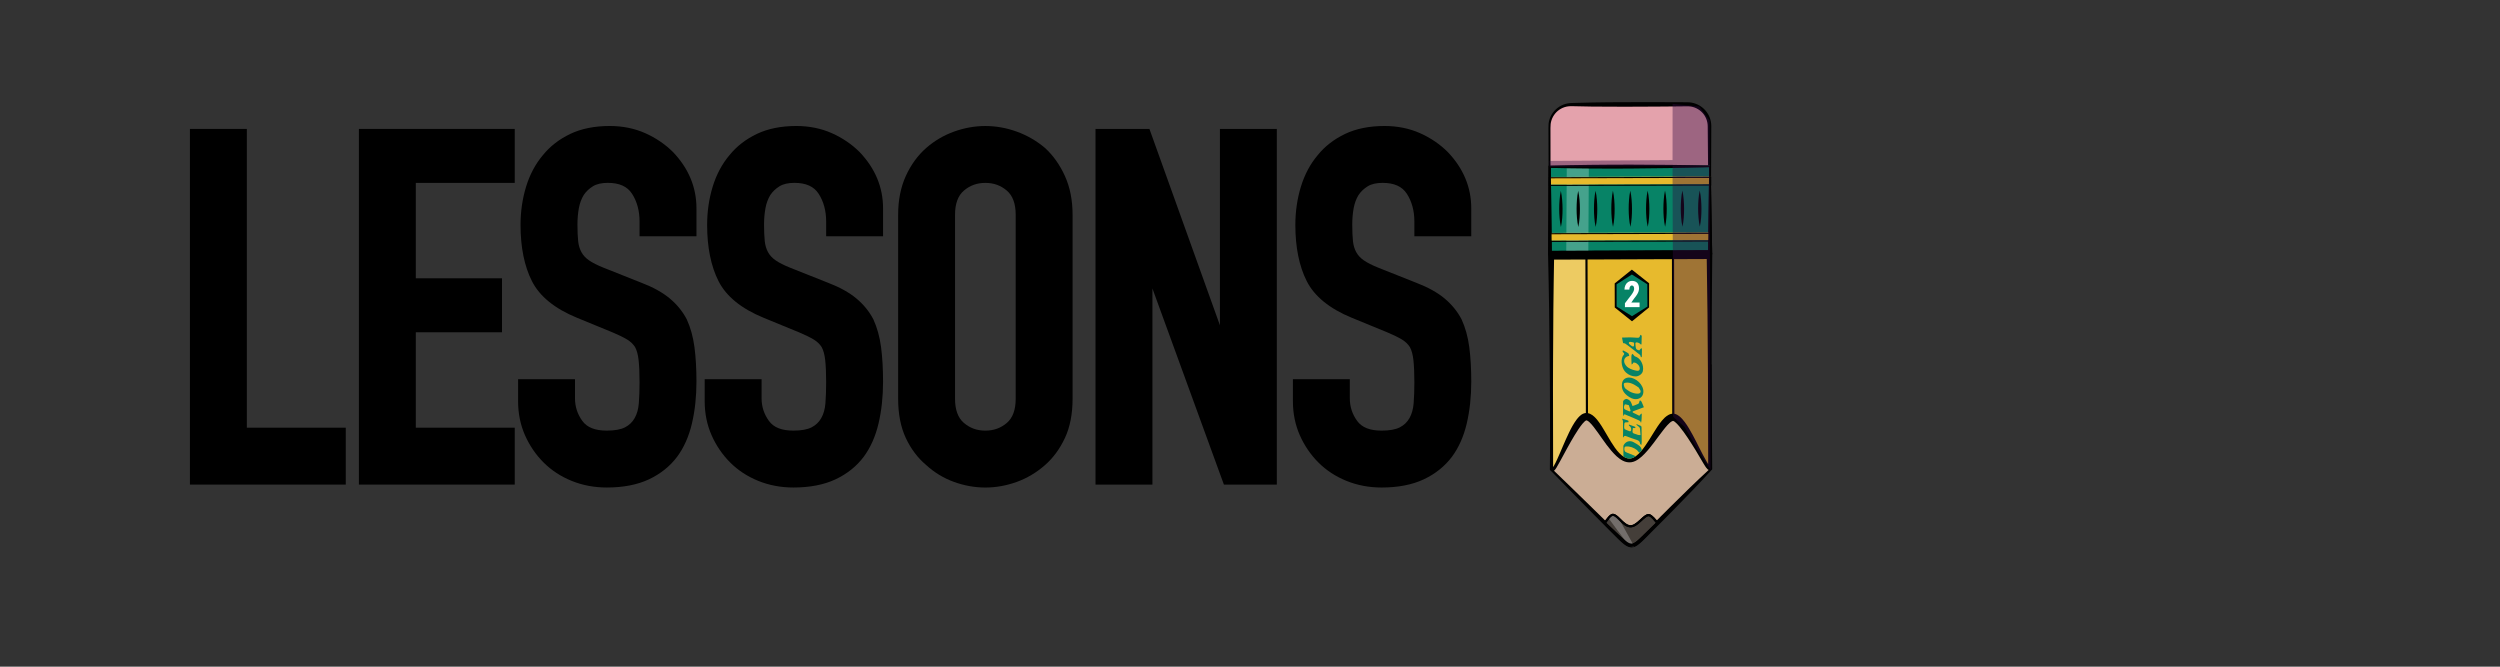 <?xml version="1.0" encoding="utf-8"?>
<!-- Generator: Adobe Illustrator 23.0.4, SVG Export Plug-In . SVG Version: 6.00 Build 0)  -->
<svg version="1.1" id="Layer_1" xmlns="http://www.w3.org/2000/svg" xmlns:xlink="http://www.w3.org/1999/xlink" x="0px" y="0px"
	 viewBox="0 0 360 96" style="enable-background:new 0 0 360 96;" xml:space="preserve">
<rect x="0" y="0" width="360" height="96" fill="#333333" stroke="none"/>
<style type="text/css">
	.st0{fill:#CBAD95;}
	.st1{fill:#443E39;}
	.st2{fill:#E4A2AC;}
	.st3{fill:#E7BA2D;}
	.st4{opacity:0.25;}
	.st5{fill:#FFFFFF;}
	.st6{fill:#078366;}
	.st7{opacity:0.4;}
	.st8{fill:#310940;}
</style>
<g>
	<g>
		<g>
			<path class="st0" d="M246.413,67.521c0,0-6.191,6.169-9.12,9.166c-2.394,2.448-2.306,2.449-4.793,0.013
				c-2.487-2.436-9.166-9.12-9.166-9.12l0.134-14.799l22.824-0.139L246.413,67.521z"/>
		</g>
		<g>
			<path d="M246.558,67.58c-1.775,1.948-3.645,3.882-5.53,5.8c-0.937,0.964-1.899,1.91-2.847,2.864l-1.419,1.428
				c-0.241,0.237-0.484,0.474-0.765,0.696c-0.073,0.054-0.142,0.111-0.219,0.163l-0.249,0.147c-0.093,0.042-0.194,0.077-0.293,0.112
				c-0.109,0.017-0.223,0.038-0.332,0.037c-0.228-0.011-0.434-0.081-0.608-0.171c-0.083-0.049-0.168-0.094-0.246-0.145l-0.218-0.161
				c-0.279-0.22-0.526-0.452-0.77-0.686c-0.486-0.466-0.953-0.937-1.421-1.414l-2.814-2.845c-1.882-1.891-3.734-3.811-5.602-5.716
				l0,0l-0.046-0.046l0.001-0.066l0.135-14.798l0.002-0.154l0.153-0.001l22.824-0.139l0.156,0l0.001,0.155L246.558,67.58z
				 M246.269,67.463l-0.132-14.82l0.157,0.154l-22.825,0.14l0.155-0.154l-0.134,14.799l-0.045-0.112l0,0
				c1.914,1.858,3.843,3.7,5.743,5.571l2.858,2.798l1.431,1.391c0.239,0.225,0.48,0.447,0.727,0.639
				c0.245,0.196,0.502,0.339,0.714,0.346c0.206,0.014,0.458-0.136,0.697-0.332c0.24-0.192,0.476-0.421,0.709-0.652l1.394-1.417
				c0.933-0.937,1.852-1.882,2.797-2.807C242.39,71.143,244.282,69.294,246.269,67.463z"/>
		</g>
	</g>
	<g>
		<g>
			<g>
				<path class="st1" d="M237.401,74.171c-0.699,0.001-1.603,1.609-2.589,1.619c-1.058,0.011-1.866-1.658-2.57-1.656
					c-0.315,0-0.758,0.601-1.153,1.176c0.543,0.536,1.025,1.014,1.409,1.389c2.487,2.436,2.4,2.436,4.793-0.013
					c0.403-0.413,0.871-0.888,1.374-1.396C238.227,74.746,237.728,74.169,237.401,74.171z"/>
			</g>
			<g>
				<path d="M237.402,74.327c-0.232,0.013-0.503,0.241-0.738,0.449c-0.241,0.216-0.479,0.452-0.745,0.667
					c-0.267,0.207-0.561,0.425-0.942,0.487c-0.385,0.059-0.76-0.091-1.041-0.293c-0.288-0.2-0.53-0.439-0.764-0.672
					c-0.234-0.23-0.465-0.471-0.716-0.611c-0.061-0.027-0.124-0.056-0.178-0.058c-0.033-0.007-0.048-0.005-0.069-0.001
					c-0.022,0.005-0.049,0.018-0.076,0.033c-0.113,0.067-0.226,0.177-0.33,0.294c-0.21,0.237-0.397,0.506-0.584,0.776l-0.001,0.001
					l-0.018-0.199c0.616,0.571,1.225,1.148,1.833,1.729c0.306,0.285,0.604,0.581,0.916,0.842c0.307,0.26,0.645,0.508,0.957,0.524
					c0.307,0.014,0.641-0.236,0.945-0.495c0.309-0.264,0.599-0.568,0.9-0.858c0.593-0.594,1.198-1.179,1.804-1.761l-0.011,0.207l0,0
					c-0.18-0.222-0.361-0.441-0.553-0.642c-0.096-0.1-0.196-0.195-0.299-0.276C237.591,74.39,237.472,74.326,237.402,74.327z
					 M237.401,74.015c0.223,0.013,0.355,0.119,0.48,0.21c0.123,0.096,0.231,0.2,0.335,0.306c0.206,0.213,0.39,0.438,0.572,0.662l0,0
					l0.088,0.102l-0.097,0.106c-0.57,0.618-1.147,1.227-1.727,1.835c-0.292,0.306-0.585,0.606-0.91,0.895
					c-0.077,0.073-0.164,0.143-0.253,0.211c-0.085,0.07-0.178,0.135-0.281,0.193c-0.191,0.127-0.45,0.213-0.714,0.211
					c-0.132-0.013-0.264-0.03-0.375-0.081c-0.122-0.038-0.22-0.099-0.32-0.159c-0.196-0.121-0.369-0.259-0.531-0.4
					c-0.329-0.283-0.627-0.578-0.925-0.877c-0.595-0.594-1.178-1.199-1.76-1.807l-0.092-0.096l0.073-0.102l0.001-0.001
					c0.188-0.274,0.38-0.549,0.608-0.807c0.116-0.128,0.238-0.255,0.411-0.358c0.046-0.024,0.094-0.048,0.153-0.063
					c0.059-0.015,0.128-0.017,0.176-0.007c0.112,0.008,0.202,0.05,0.291,0.09c0.33,0.186,0.554,0.436,0.793,0.666
					c0.234,0.232,0.466,0.459,0.721,0.637c0.252,0.182,0.541,0.283,0.816,0.242c0.279-0.041,0.547-0.226,0.794-0.422
					c0.249-0.2,0.481-0.432,0.733-0.656c0.128-0.111,0.253-0.224,0.404-0.324C237.01,74.124,237.176,74.021,237.401,74.015z"/>
			</g>
		</g>
	</g>
	<g>
		<g>
			<path class="st2" d="M246.168,18.15l0.027,10.704c0.004,1.728-1.406,3.145-3.134,3.151l-16.761,0.043
				c-1.728,0.004-3.145-1.406-3.151-3.134l-0.027-10.704c-0.004-1.728,1.406-3.145,3.134-3.151l16.761-0.043
				C244.746,15.011,246.163,16.422,246.168,18.15z"/>
		</g>
		<g>
			<path d="M246.426,18.15l-0.036,9.333l-0.005,1.167c0.004,0.387-0.027,0.821-0.157,1.208c-0.248,0.787-0.802,1.468-1.516,1.877
				c-0.355,0.206-0.75,0.343-1.157,0.405c-0.416,0.061-0.804,0.036-1.191,0.041l-2.333-0.001l-9.332,0.001
				c-1.56-0.005-3.1,0.015-4.677-0.012c-0.809-0.066-1.582-0.452-2.129-1.047c-0.552-0.591-0.873-1.394-0.876-2.206l-0.035-9.332
				l-0.005-1.166c-0.007-0.387,0.015-0.812,0.14-1.199c0.233-0.785,0.779-1.465,1.481-1.894c0.351-0.216,0.745-0.365,1.154-0.437
				c0.102-0.021,0.205-0.036,0.309-0.04c0.104-0.008,0.21-0.017,0.304-0.018l0.583-0.015l2.333-0.058
				c1.555-0.026,3.11-0.045,4.665-0.045c1.555-0.009,3.111-0.009,4.665-0.004l2.333,0.007l1.167,0.005l0.584,0.002l0.291,0.001
				l0.316,0.016c0.848,0.074,1.657,0.48,2.224,1.105C246.103,16.466,246.43,17.306,246.426,18.15z M245.91,18.15
				c-0.008-0.715-0.293-1.417-0.783-1.933c-0.485-0.52-1.165-0.848-1.869-0.899l-0.267-0.009l-0.292,0.003l-0.583,0.006
				l-1.166,0.012l-2.333,0.019c-1.555,0.014-3.11,0.021-4.666,0.02c-1.555,0.007-3.111-0.004-4.666-0.021l-2.334-0.046
				c-0.391-0.003-0.783-0.033-1.132,0.012c-0.358,0.046-0.711,0.16-1.03,0.336c-0.644,0.349-1.144,0.96-1.374,1.662
				c-0.119,0.356-0.154,0.716-0.149,1.106l0.002,1.167l0.013,9.332c0.001,0.746,0.294,1.486,0.803,2.032
				c0.505,0.551,1.221,0.899,1.963,0.958c1.533,0.018,3.104-0.007,4.654-0.009l9.331-0.047l2.333-0.014
				c0.39-0.007,0.783,0.013,1.138-0.044c0.362-0.056,0.713-0.182,1.029-0.367c0.634-0.369,1.125-0.979,1.339-1.679
				c0.112-0.356,0.139-0.706,0.131-1.095l-0.01-1.166L245.91,18.15z"/>
		</g>
	</g>
	<g>
		<path class="st3" d="M223.437,67.276c0.006,2.417,3.276-7.268,4.982-7.273c1.706-0.005,3.674,6.336,6.237,6.311
			c2.39-0.024,4.577-6.217,6.271-6.221c1.695-0.005,5.318,8.816,5.314,7.126c-0.005-1.872-0.077-30.318-0.077-30.318l-5.169,0.013
			h-0.275l-12.229,0.031l-0.25,0l-4.883,0.012C223.36,36.957,223.43,64.604,223.437,67.276z"/>
	</g>
	<g class="st4">
		<polygon class="st5" points="223.607,37.01 228.574,37.043 228.376,59.712 223.404,67.674 		"/>
	</g>
	<g>
		<rect x="228.303" y="36.811" transform="matrix(1 -0.003 0.003 1 -0.119 0.567)" width="0.311" height="23.155"/>
	</g>
	<g>
		<rect x="240.795" y="36.792" transform="matrix(1 -0.002 0.002 1 -0.113 0.564)" width="0.311" height="23.187"/>
	</g>
	<g>
		<g>
			
				<rect x="223.178" y="23.981" transform="matrix(1 -0.003 0.003 1 -0.074 0.582)" class="st6" width="23.068" height="12.369"/>
		</g>
		<g>
			<path d="M246.337,23.849l0.215,12.478l0.006,0.293l-0.297,0.001l-23.068,0.026l-0.263,0l0.002-0.26l0.074-12.369l0.002-0.155
				l0.154,0L246.337,23.849z M246.118,24.069l-22.958,0.104l0.155-0.156l0.137,12.369l-0.261-0.26l23.068-0.091l-0.291,0.294
				L246.118,24.069z"/>
		</g>
	</g>
	<g>
		<g>
			<g>
				<polygon class="st6" points="237.348,44.203 237.34,40.859 234.991,39.192 232.65,40.871 232.659,44.216 235.008,45.883 				"/>
			</g>
			<g>
				<path d="M237.23,44.144l-0.023-3.284l0.056,0.109l-2.436-1.544l0.331-0.001l-2.428,1.556l0.056-0.108l0.009,3.345l-0.056-0.109
					l2.444,1.531l-0.347,0.001L237.23,44.144z M237.467,44.265l-2.285,1.861l-0.173,0.141l-0.175-0.139l-2.253-1.802l-0.057-0.045
					l0-0.063l-0.009-3.345l0-0.065l0.056-0.045l2.252-1.802l0.165-0.132l0.166,0.131l2.262,1.789l0.057,0.045l-0.001,0.064
					L237.467,44.265z"/>
			</g>
		</g>
		<g>
			<g>
				<path class="st5" d="M236.099,44.227l-2.108,0.005l-0.001-0.563l0.968-1.263c0.239-0.337,0.358-0.605,0.357-0.803
					c0-0.161-0.029-0.283-0.086-0.367c-0.057-0.084-0.14-0.125-0.248-0.125c-0.106,0-0.192,0.057-0.259,0.168
					c-0.066,0.112-0.099,0.252-0.098,0.419l-0.701,0.002c0-0.229,0.045-0.441,0.137-0.635c0.092-0.195,0.22-0.346,0.385-0.455
					c0.164-0.109,0.349-0.165,0.552-0.165c0.326-0.001,0.578,0.092,0.754,0.277s0.265,0.453,0.267,0.802
					c0.001,0.147-0.021,0.29-0.065,0.429c-0.044,0.14-0.112,0.285-0.205,0.438c-0.093,0.153-0.243,0.358-0.449,0.614l-0.389,0.557
					l1.188-0.003L236.099,44.227z"/>
			</g>
		</g>
	</g>
	<g class="st4">
		
			<rect x="220.532" y="28.98" transform="matrix(0.006 -1 1 0.006 195.234 257.478)" class="st5" width="13.108" height="3.177"/>
	</g>
	<g>
		<rect x="223.135" y="33.631" transform="matrix(1 -0.003 0.003 1 -0.084 0.582)" class="st3" width="23.229" height="1.103"/>
		<path d="M246.432,33.519l0.004,1.259l-0.078,0.001l-23.306,0.059l-0.004-1.259l0.078-0.001L246.432,33.519z M246.279,34.622
			l-0.002-0.947l-23.073,0.059l0.002,0.947L246.279,34.622z"/>
	</g>
	<g>
		<rect x="223.115" y="25.572" transform="matrix(1 -0.003 0.003 1 -0.064 0.582)" class="st3" width="23.229" height="1.103"/>
		<path d="M246.412,25.461l0.004,1.259l-0.078,0.001L223.03,26.78l-0.004-1.259l0.078-0.001L246.412,25.461z M246.26,26.565
			l-0.002-0.947l-23.073,0.059l0.002,0.947L246.26,26.565z"/>
	</g>
	<g>
		<path d="M224.774,32.694c-0.102-0.434-0.156-0.867-0.191-1.301c-0.039-0.434-0.051-0.868-0.054-1.302
			c0.003-0.434,0.013-0.868,0.05-1.303c0.035-0.434,0.084-0.868,0.182-1.303c0.099,0.434,0.151,0.868,0.189,1.302
			c0.039,0.434,0.052,0.868,0.057,1.302c-0.001,0.434-0.011,0.868-0.048,1.302C224.925,31.826,224.873,32.26,224.774,32.694z"/>
	</g>
	<g>
		<path d="M244.776,32.643c-0.102-0.434-0.156-0.867-0.191-1.301c-0.039-0.434-0.051-0.868-0.054-1.302
			c0.003-0.434,0.013-0.868,0.05-1.303c0.035-0.434,0.084-0.868,0.182-1.303c0.099,0.434,0.151,0.868,0.189,1.302
			c0.039,0.434,0.052,0.868,0.057,1.302c-0.001,0.434-0.011,0.868-0.048,1.302C244.927,31.775,244.875,32.209,244.776,32.643z"/>
	</g>
	<g>
		<path d="M227.275,32.688c-0.102-0.434-0.156-0.867-0.191-1.301c-0.039-0.434-0.051-0.868-0.054-1.302
			c0.003-0.434,0.013-0.868,0.05-1.303c0.035-0.434,0.084-0.868,0.182-1.303c0.099,0.434,0.151,0.868,0.189,1.302
			c0.039,0.434,0.052,0.868,0.057,1.302c-0.001,0.434-0.011,0.868-0.048,1.302C227.425,31.82,227.374,32.254,227.275,32.688z"/>
	</g>
	<g>
		<path d="M229.775,32.681c-0.102-0.434-0.156-0.867-0.191-1.301c-0.039-0.434-0.051-0.868-0.054-1.302
			c0.003-0.434,0.013-0.868,0.05-1.303c0.035-0.434,0.084-0.868,0.182-1.303c0.099,0.434,0.151,0.868,0.189,1.302
			c0.039,0.434,0.052,0.868,0.057,1.302c-0.001,0.434-0.011,0.868-0.048,1.302C229.926,31.813,229.874,32.247,229.775,32.681z"/>
	</g>
	<g>
		<path d="M232.274,32.675c-0.102-0.434-0.156-0.867-0.191-1.301c-0.039-0.434-0.051-0.868-0.054-1.302
			c0.003-0.434,0.013-0.868,0.05-1.303c0.035-0.434,0.084-0.868,0.182-1.303c0.099,0.434,0.151,0.868,0.189,1.302
			c0.039,0.434,0.052,0.868,0.057,1.302c-0.001,0.434-0.011,0.868-0.048,1.302C232.425,31.807,232.374,32.241,232.274,32.675z"/>
	</g>
	<g>
		<path d="M234.775,32.669c-0.102-0.434-0.156-0.867-0.191-1.301c-0.039-0.434-0.051-0.868-0.054-1.302
			c0.003-0.434,0.013-0.868,0.05-1.303c0.035-0.434,0.084-0.868,0.182-1.303c0.099,0.434,0.151,0.868,0.189,1.302
			c0.039,0.434,0.052,0.868,0.057,1.302c-0.001,0.434-0.011,0.868-0.048,1.302C234.926,31.801,234.875,32.235,234.775,32.669z"/>
	</g>
	<g>
		<path d="M237.275,32.662c-0.102-0.434-0.156-0.867-0.191-1.301c-0.039-0.434-0.051-0.868-0.054-1.302
			c0.003-0.434,0.013-0.868,0.05-1.303c0.035-0.434,0.084-0.868,0.182-1.303c0.099,0.434,0.151,0.868,0.189,1.302
			c0.039,0.434,0.052,0.868,0.057,1.302c-0.001,0.434-0.011,0.868-0.048,1.302C237.427,31.794,237.375,32.228,237.275,32.662z"/>
	</g>
	<g>
		<path d="M239.775,32.657c-0.102-0.434-0.156-0.867-0.191-1.301c-0.039-0.434-0.051-0.868-0.054-1.302
			c0.003-0.434,0.013-0.868,0.05-1.303c0.035-0.434,0.084-0.868,0.182-1.303c0.099,0.434,0.151,0.868,0.189,1.302
			c0.039,0.434,0.052,0.868,0.057,1.302c-0.001,0.434-0.011,0.868-0.048,1.302C239.926,31.788,239.875,32.221,239.775,32.657z"/>
	</g>
	<g>
		<path d="M242.276,32.65c-0.102-0.434-0.156-0.867-0.191-1.301c-0.039-0.434-0.051-0.868-0.054-1.302
			c0.003-0.434,0.013-0.868,0.05-1.303c0.035-0.434,0.084-0.868,0.182-1.303c0.099,0.434,0.151,0.868,0.189,1.302
			c0.039,0.434,0.052,0.868,0.057,1.302c-0.001,0.434-0.011,0.868-0.048,1.302C242.427,31.782,242.375,32.216,242.276,32.65z"/>
	</g>
	<g>
		<path d="M246.337,23.849l0.215,12.478l0.006,0.293l-0.297,0.001l-23.068,0.026l-0.263,0l0.002-0.26l0.074-12.369l0.001-0.15
			l0.154-0.006c1.932-0.065,3.874-0.1,5.817-0.124c1.946-0.032,3.888-0.024,5.834-0.034c1.943,0,3.878,0.019,5.807,0.037
			l2.876,0.045L246.337,23.849z M246.118,24.069l-2.924,0.078l-2.89,0.059c-1.915,0.027-3.825,0.056-5.727,0.066
			c-1.898-0.001-3.802,0.018-5.7-0.005c-1.901-0.015-3.803-0.041-5.717-0.095l0.155-0.156l0.137,12.369l-0.261-0.26l23.068-0.091
			l-0.291,0.294L246.118,24.069z"/>
	</g>
	<g>
		<path d="M223.649,67.275c0.001,0.079,0.007,0.163,0.02,0.216c-0.003,0.023,0.037,0.041-0.034-0.02
			c-0.044-0.031-0.114-0.025-0.124-0.017c-0.015,0.006-0.011,0.005-0.006,0.001c0.071-0.064,0.176-0.228,0.257-0.368
			c0.172-0.293,0.318-0.612,0.466-0.929c0.298-0.634,0.558-1.292,0.842-1.939c0.28-0.649,0.566-1.3,0.879-1.946
			c0.313-0.647,0.651-1.282,1.113-1.898c0.121-0.153,0.249-0.304,0.407-0.452c0.16-0.145,0.337-0.302,0.642-0.404
			c0.355-0.11,0.666-0.016,0.893,0.089c0.234,0.11,0.406,0.25,0.562,0.391c0.308,0.281,0.534,0.584,0.749,0.885
			c0.215,0.301,0.406,0.607,0.587,0.915c0.365,0.613,0.71,1.224,1.075,1.814c0.368,0.585,0.744,1.17,1.214,1.645
			c0.453,0.477,1.043,0.852,1.618,0.766c0.284-0.042,0.566-0.194,0.824-0.387c0.256-0.198,0.492-0.439,0.713-0.696
			c0.871-1.052,1.53-2.294,2.321-3.493c0.201-0.301,0.416-0.595,0.659-0.887c0.249-0.289,0.516-0.578,0.937-0.814
			c0.218-0.111,0.477-0.214,0.833-0.167c0.33,0.063,0.527,0.207,0.703,0.338c0.341,0.271,0.581,0.565,0.806,0.864
			c0.449,0.594,0.793,1.227,1.14,1.851c0.341,0.627,0.659,1.262,0.973,1.895c0.32,0.63,0.642,1.257,0.989,1.862
			c0.086,0.152,0.175,0.3,0.268,0.441c0.087,0.135,0.201,0.295,0.27,0.354c0.004,0.005,0.01,0.006-0.014-0.006
			c-0.011-0.005-0.036-0.013-0.074-0.012c-0.043-0.002-0.097,0.023-0.126,0.047c-0.06,0.055-0.053,0.074-0.057,0.077
			c-0.001,0.003,0.002-0.007,0.003-0.019c0.003-0.044,0.001-0.156,0.002-0.238l-0.002-0.529l-0.01-4.229l-0.024-8.458l-0.064-8.459
			c-0.036-2.819-0.062-5.639-0.114-8.458l0-0.002l0.4,0.398l-22.804,0.091l-0.002,0l0.433-0.435
			c-0.055,2.527-0.071,5.053-0.108,7.58l-0.045,7.58c-0.023,2.526-0.003,5.053-0.004,7.58L223.649,67.275z M223.226,67.276
			l-0.027-7.579c-0.013-2.527-0.006-5.054-0.043-7.58l-0.083-7.58c-0.05-2.526-0.079-5.053-0.147-7.579l-0.011-0.424l0.444-0.01
			l0.002,0l22.805-0.024l0.4-0.001l0.001,0.398l0,0.002c-0.039,2.82-0.049,5.639-0.071,8.459l-0.021,8.458l0.019,8.459l0.013,4.229
			l0.002,0.529c-0.002,0.094,0.005,0.158-0.004,0.29c-0.003,0.032-0.007,0.066-0.02,0.111c-0.017,0.045-0.026,0.106-0.119,0.191
			c-0.045,0.04-0.123,0.069-0.187,0.07c-0.06,0.001-0.107-0.012-0.139-0.025c-0.066-0.027-0.095-0.053-0.125-0.076
			c-0.194-0.176-0.27-0.32-0.38-0.475c-0.1-0.154-0.192-0.307-0.285-0.46l-1.08-1.827c-0.739-1.191-1.494-2.397-2.347-3.431
			c-0.213-0.251-0.438-0.496-0.653-0.66c-0.104-0.08-0.215-0.128-0.235-0.126c0.006,0.001-0.025,0.001-0.057,0.007
			c-0.033,0.005-0.078,0.025-0.126,0.048c-0.202,0.1-0.436,0.328-0.654,0.562c-0.221,0.238-0.432,0.506-0.642,0.778
			c-0.854,1.087-1.631,2.293-2.645,3.346c-0.253,0.265-0.525,0.518-0.836,0.738c-0.308,0.22-0.665,0.417-1.083,0.473
			c-0.419,0.058-0.839-0.036-1.19-0.215c-0.351-0.178-0.655-0.412-0.93-0.662c-1.081-1.02-1.847-2.243-2.664-3.374
			c-0.408-0.555-0.812-1.14-1.248-1.535c-0.107-0.095-0.215-0.174-0.302-0.212c-0.087-0.042-0.147-0.033-0.132-0.035
			c-0.033,0.005-0.144,0.07-0.242,0.16c-0.102,0.091-0.207,0.205-0.308,0.328c-0.411,0.493-0.777,1.087-1.143,1.673
			c-0.362,0.593-0.705,1.205-1.044,1.82c-0.336,0.619-0.68,1.235-1.011,1.862c-0.169,0.313-0.342,0.623-0.529,0.936
			c-0.105,0.159-0.179,0.306-0.37,0.478c-0.03,0.023-0.063,0.046-0.119,0.067c-0.052,0.023-0.17,0.031-0.251-0.026
			c-0.078-0.053-0.102-0.107-0.121-0.145c-0.019-0.041-0.026-0.072-0.033-0.104C223.226,67.467,223.226,67.373,223.226,67.276z"/>
	</g>
	<g class="st7">
		<path class="st8" d="M223.143,23.173l0.015,0.845l17.686-0.093c-0.001,10.643,0.172,24.7,0.072,36.027
			c0,0.147,1.652,1.508,1.652,1.508l2.173,3.768l1.574,2.402l-0.136-50.296l-1.503-2l-3.824-0.374c0,0-0.005,3.256-0.007,8.091
			L223.143,23.173z"/>
	</g>
	<g class="st4">
		<path class="st5" d="M233.148,74.738l2.168,3.909c0,0-0.223,0.323-0.746-0.179c-0.523-0.502-2.981-3.911-2.981-3.911l0.683-0.516
			L233.148,74.738z"/>
	</g>
	<g>
		<g>
			<path d="M237.402,74.327c-0.232,0.013-0.503,0.241-0.738,0.449c-0.241,0.216-0.479,0.452-0.745,0.667
				c-0.267,0.207-0.561,0.425-0.942,0.487c-0.385,0.059-0.76-0.091-1.041-0.293c-0.288-0.2-0.53-0.439-0.764-0.672
				c-0.234-0.23-0.465-0.471-0.716-0.611c-0.061-0.027-0.124-0.056-0.178-0.058c-0.033-0.007-0.048-0.005-0.069-0.001
				c-0.022,0.005-0.049,0.018-0.076,0.033c-0.113,0.067-0.226,0.177-0.33,0.294c-0.21,0.237-0.397,0.506-0.584,0.776l-0.001,0.001
				l-0.018-0.199c0.616,0.571,1.225,1.148,1.833,1.729c0.306,0.285,0.604,0.581,0.916,0.842c0.307,0.26,0.645,0.508,0.957,0.524
				c0.307,0.014,0.641-0.236,0.945-0.495c0.309-0.264,0.599-0.568,0.9-0.858c0.593-0.594,1.198-1.179,1.804-1.761l-0.011,0.207l0,0
				c-0.18-0.222-0.361-0.441-0.553-0.642c-0.096-0.1-0.196-0.195-0.299-0.276C237.591,74.39,237.472,74.326,237.402,74.327z
				 M237.401,74.015c0.223,0.013,0.355,0.119,0.48,0.21c0.123,0.096,0.231,0.2,0.335,0.306c0.206,0.213,0.39,0.438,0.572,0.662l0,0
				l0.088,0.102l-0.097,0.106c-0.57,0.618-1.147,1.227-1.727,1.835c-0.292,0.306-0.585,0.606-0.91,0.895
				c-0.077,0.073-0.164,0.143-0.253,0.211c-0.085,0.07-0.178,0.135-0.281,0.193c-0.191,0.127-0.45,0.213-0.714,0.211
				c-0.132-0.013-0.264-0.03-0.375-0.081c-0.122-0.038-0.22-0.099-0.32-0.159c-0.196-0.121-0.369-0.259-0.531-0.4
				c-0.329-0.283-0.627-0.578-0.925-0.877c-0.595-0.594-1.178-1.199-1.76-1.807l-0.092-0.096l0.073-0.102l0.001-0.001
				c0.188-0.274,0.38-0.549,0.608-0.807c0.116-0.128,0.238-0.255,0.411-0.358c0.046-0.024,0.094-0.048,0.153-0.063
				c0.059-0.015,0.128-0.017,0.176-0.007c0.112,0.008,0.202,0.05,0.291,0.09c0.33,0.186,0.554,0.436,0.793,0.666
				c0.234,0.232,0.466,0.459,0.721,0.637c0.252,0.182,0.541,0.283,0.816,0.242c0.279-0.041,0.547-0.226,0.794-0.422
				c0.249-0.2,0.481-0.432,0.733-0.656c0.128-0.111,0.253-0.224,0.404-0.324C237.01,74.124,237.176,74.021,237.401,74.015z"/>
		</g>
	</g>
	<g>
		<path class="st6" d="M235.431,51.313c-0.085-0.027-0.14-0.144-0.212-0.218c-0.05-0.052-0.104-0.099-0.156-0.148
			c-0.041,0.06-0.102,0.115-0.115,0.18c-0.026,0.133-0.035,0.271-0.033,0.407c0.004,0.299,0.02,0.597,0.033,0.953
			c0.099-0.069,0.165-0.091,0.171-0.124c0.029-0.181,0.158-0.17,0.278-0.145c0.345,0.069,0.706,0.441,0.728,0.811
			c0.015,0.27-0.125,0.401-0.395,0.362c-0.201-0.029-0.402-0.08-0.597-0.14c-0.479-0.152-0.9-0.377-1.151-0.855
			c-0.271-0.519-0.019-1.069,0.629-1.145c-0.05-0.144-0.054-0.314-0.139-0.378c-0.204-0.152-0.444-0.256-0.671-0.377
			c-0.118-0.063-0.164,0.006-0.148,0.106c0.008,0.059,0.057,0.127,0.107,0.162c0.169,0.121,0.154,0.242,0.026,0.38
			c-0.036,0.039-0.075,0.076-0.099,0.122c-0.371,0.689-0.132,1.871,0.465,2.39c0.393,0.341,0.829,0.54,1.358,0.55
			c0.448,0.008,0.963-0.33,1.058-0.755c0.103-0.463,0.009-0.917-0.199-1.323C236.176,51.748,235.864,51.453,235.431,51.313z"/>
		<path class="st6" d="M235.218,63.665c-0.459-0.244-0.939-0.151-1.276,0.233c-0.086,0.098-0.173,0.237-0.176,0.358
			c-0.012,0.502,0,1.001,0.007,1.477c0.329,0.211,0.683,0.343,1.036,0.291c0.255-0.037,0.503-0.17,0.739-0.333
			c-0.348-0.143-0.697-0.286-1.046-0.428c-0.154-0.063-0.318-0.111-0.451-0.206c-0.077-0.055-0.113-0.183-0.14-0.286
			c-0.02-0.077,0.008-0.165,0.011-0.249c0.005-0.157,0.075-0.222,0.241-0.231c0.592-0.037,1.097,0.174,1.559,0.52
			c0.092,0.149,0.248,0.258,0.344,0.405c0.093-0.094,0.194-0.173,0.282-0.274c0.026-0.031,0.049-0.067,0.074-0.099
			c-0.024-0.205-0.129-0.447-0.279-0.579C235.868,64.025,235.542,63.838,235.218,63.665z"/>
		<path class="st6" d="M233.586,55.145c-0.113,0.587,0.022,1.114,0.441,1.556c0.318,0.338,0.86,0.693,1.269,0.759
			c0.694,0.114,1.288-0.251,1.347-0.959c0.095-1.125-1.133-2.113-2.013-2.138C234.106,54.349,233.685,54.631,233.586,55.145z
			 M234.081,55.112c0.443-0.074,0.842,0.069,1.221,0.266c0.247,0.128,0.471,0.298,0.667,0.425c0.1,0.161,0.182,0.271,0.24,0.394
			c0.117,0.252-0.025,0.476-0.317,0.49c-0.42,0.019-0.812-0.109-1.183-0.291c-0.188-0.093-0.348-0.239-0.53-0.348
			c-0.228-0.136-0.296-0.357-0.342-0.592C233.793,55.23,233.856,55.15,234.081,55.112z"/>
		<path class="st6" d="M234.304,57.461c-0.216-0.08-0.577,0.158-0.581,0.384c-0.008,0.577-0.008,1.154-0.006,1.73
			c0.001,0.097,0.028,0.193,0.044,0.29c0.016-0.001,0.033-0.001,0.049-0.003c0.032-0.062,0.063-0.124,0.113-0.22
			c0.19,0.081,0.368,0.157,0.547,0.233c0.433,0.183,0.872,0.351,1.294,0.555c0.217,0.105,0.515,0.155,0.538,0.511
			c0.127-0.456,0.087-0.903,0.113-1.346c-0.023-0.013-0.047-0.027-0.07-0.04c-0.079,0.081-0.158,0.164-0.236,0.246
			c-0.008,0.026-0.016,0.051-0.024,0.077c-0.295-0.145-0.59-0.288-0.883-0.435c-0.164-0.083-0.134-0.174,0.009-0.236
			c0.173-0.076,0.356-0.131,0.533-0.197c0.324-0.12,0.646-0.242,0.973-0.365c-0.12-0.294-0.215-0.557-0.336-0.808
			c-0.04-0.082-0.147-0.131-0.223-0.195c-0.035,0.077-0.097,0.152-0.102,0.232c-0.012,0.192-0.112,0.282-0.285,0.336
			c-0.152,0.047-0.295,0.119-0.444,0.177c-0.081,0.031-0.164,0.052-0.246,0.078c-0.063-0.162-0.12-0.294-0.168-0.431
			C234.809,57.731,234.582,57.565,234.304,57.461z M234.787,59.075c0.038,0.15-0.071,0.195-0.192,0.151
			c-0.19-0.07-0.374-0.155-0.558-0.244c-0.257-0.125-0.191-0.35-0.15-0.554c0.015-0.078,0.094-0.211,0.131-0.206
			c0.18,0.022,0.355,0.08,0.533,0.126C234.642,58.62,234.729,58.844,234.787,59.075z"/>
		<path class="st6" d="M235.637,61.131c0.142,0.235,0.498,0.297,0.524,0.624c0.024,0.287,0.048,0.573,0.076,0.898
			c-0.151-0.009-0.266,0.001-0.37-0.027c-0.182-0.051-0.353-0.142-0.536-0.185c-0.19-0.043-0.253-0.159-0.248-0.327
			c0.006-0.156,0.033-0.312,0.054-0.485c0.087,0.009,0.154,0.022,0.22,0.017c0.053-0.002,0.105-0.027,0.156-0.042
			c-0.022-0.052-0.031-0.135-0.068-0.151c-0.283-0.113-0.571-0.212-0.857-0.316c-0.017,0.024-0.035,0.048-0.052,0.072
			c0.043,0.054,0.077,0.127,0.132,0.16c0.205,0.115,0.302,0.5,0.157,0.695c-0.023,0.032-0.099,0.056-0.136,0.042
			c-0.235-0.086-0.47-0.171-0.694-0.28c-0.059-0.029-0.097-0.138-0.11-0.217c-0.017-0.096-0.001-0.197,0.003-0.296
			c0.022-0.505,0.023-0.504,0.526-0.504c0.022,0,0.044-0.008,0.108-0.022c-0.024-0.082-0.028-0.212-0.074-0.228
			c-0.278-0.102-0.564-0.179-0.883-0.274c0.065,0.154,0.14,0.251,0.144,0.351c0.016,0.478,0.015,0.958,0.015,1.436
			c0,0.292-0.009,0.585-0.014,0.877c0.022,0.012,0.044,0.026,0.066,0.038c0.079-0.253,0.226-0.248,0.423-0.171
			c0.493,0.191,0.989,0.379,1.494,0.532c0.289,0.088,0.461,0.225,0.477,0.539c0.002,0.053,0.088,0.102,0.181,0.203
			c0.027-0.191,0.056-0.302,0.057-0.412c0.003-0.372-0.005-0.745-0.009-1.117c-0.004-0.342-0.002-0.684-0.014-1.026
			c-0.002-0.068-0.032-0.171-0.08-0.195c-0.207-0.103-0.426-0.183-0.64-0.272C235.659,61.09,235.649,61.11,235.637,61.131z"/>
		<path class="st6" d="M233.725,49.413c0.089,0.015,0.211,0.002,0.288,0.054c0.263,0.175,0.514,0.369,0.766,0.562
			c0.342,0.262,0.692,0.515,1.014,0.798c0.168,0.148,0.43,0.221,0.458,0.504c0.004,0.045,0.048,0.089,0.073,0.133
			c0.035-0.044,0.099-0.087,0.101-0.131c0.013-0.349,0.016-0.698,0.011-1.047c-0.001-0.055-0.055-0.11-0.086-0.165
			c-0.042,0.045-0.083,0.09-0.124,0.136c-0.065,0.07-0.15,0.211-0.192,0.2c-0.152-0.044-0.361-0.104-0.419-0.221
			c-0.092-0.19-0.092-0.43-0.113-0.651c-0.024-0.238,0.03-0.302,0.265-0.274c0.127,0.016,0.249,0.095,0.364,0.159
			c0.062,0.035,0.106,0.1,0.182,0.175c0.037-0.065,0.064-0.09,0.064-0.116c0.014-0.379,0.03-0.759,0.029-1.139
			c0-0.061-0.086-0.122-0.132-0.184c-0.044,0.053-0.12,0.103-0.126,0.16c-0.022,0.237-0.174,0.279-0.366,0.27
			c-0.356-0.016-0.711-0.051-1.066-0.054c-0.392-0.004-0.785,0.018-1.147,0.029C233.612,48.826,233.67,49.127,233.725,49.413z
			 M234.744,49.228c0.166,0.013,0.331,0.047,0.491,0.087c0.032,0.008,0.062,0.078,0.068,0.123c0.013,0.082,0.016,0.169,0.005,0.251
			c-0.009,0.07-0.027,0.176-0.071,0.194c-0.063,0.026-0.168,0.01-0.228-0.028c-0.138-0.092-0.26-0.209-0.426-0.345
			c-0.006-0.042-0.046-0.129-0.022-0.195C234.579,49.268,234.684,49.224,234.744,49.228z"/>
	</g>
</g>
<g>
	<polygon points="35.544,18.565 27.35,18.565 27.35,69.781 49.791,69.781 49.791,61.587 35.544,61.587 	"/>
	<polygon points="51.682,69.781 74.123,69.781 74.123,61.587 59.876,61.587 59.876,47.847 72.289,47.847 72.289,40.076 
		59.876,40.076 59.876,26.336 74.123,26.336 74.123,18.565 51.682,18.565 	"/>
	<path d="M92.904,19.172c-1.54-0.684-3.258-1.03-5.105-1.03c-2.181,0-4.092,0.384-5.681,1.142c-1.589,0.758-2.917,1.789-3.94,3.055
		c-1.074,1.27-1.89,2.8-2.424,4.549c-0.529,1.73-0.797,3.583-0.797,5.506c0,3.216,0.552,5.938,1.641,8.089
		c1.108,2.193,3.295,3.97,6.498,5.28l5.144,2.114c0.87,0.368,1.572,0.713,2.085,1.024c0.472,0.288,0.857,0.662,1.126,1.082
		c0.249,0.457,0.419,1.083,0.506,1.86c0.092,0.828,0.138,1.9,0.138,3.189c0,1.112-0.035,2.132-0.104,3.03
		c-0.064,0.838-0.268,1.562-0.605,2.152c-0.331,0.578-0.783,1.01-1.382,1.32c-0.608,0.314-1.492,0.474-2.627,0.474
		c-1.68,0-2.828-0.452-3.511-1.383c-0.708-0.965-1.067-2.063-1.067-3.266v-2.757h-8.194v3.18c0,1.756,0.335,3.401,0.995,4.893
		c0.656,1.484,1.557,2.805,2.678,3.925c1.123,1.124,2.484,2.015,4.044,2.647c1.557,0.633,3.258,0.954,5.055,0.954
		c2.365,0,4.406-0.396,6.067-1.176c1.667-0.784,3.035-1.88,4.068-3.258c0.977-1.32,1.694-2.936,2.13-4.803
		c0.43-1.838,0.648-3.858,0.648-6.004c0-1.841-0.096-3.512-0.287-4.967c-0.194-1.477-0.564-2.818-1.11-4.01
		c-0.593-1.135-1.417-2.147-2.451-3.009c-1.024-0.853-2.377-1.605-4.014-2.232l-5.5-2.186c-0.902-0.36-1.616-0.721-2.122-1.075
		c-0.474-0.329-0.837-0.722-1.08-1.169c-0.249-0.456-0.408-0.986-0.471-1.577c-0.068-0.637-0.103-1.45-0.103-2.415
		c0-0.813,0.068-1.602,0.203-2.344c0.13-0.711,0.369-1.354,0.7-1.893c0.333-0.5,0.779-0.924,1.327-1.262
		c0.528-0.325,1.247-0.49,2.136-0.49c1.668,0,2.811,0.514,3.495,1.57c0.719,1.112,1.083,2.456,1.083,3.996v2.122h8.194v-4.026
		c0-3.034-1.138-5.761-3.391-8.112C95.777,20.766,94.433,19.854,92.904,19.172z"/>
	<path d="M119.774,19.172c-1.54-0.684-3.258-1.03-5.105-1.03c-2.181,0-4.092,0.384-5.681,1.142c-1.589,0.758-2.917,1.789-3.94,3.055
		c-1.074,1.27-1.89,2.8-2.424,4.549c-0.529,1.73-0.797,3.583-0.797,5.506c0,3.216,0.552,5.938,1.641,8.089
		c1.108,2.193,3.295,3.97,6.498,5.28l5.144,2.114c0.87,0.368,1.572,0.713,2.085,1.024c0.472,0.288,0.857,0.662,1.126,1.082
		c0.249,0.457,0.419,1.083,0.506,1.86c0.092,0.828,0.138,1.9,0.138,3.189c0,1.112-0.035,2.132-0.104,3.03
		c-0.064,0.838-0.268,1.562-0.605,2.152c-0.331,0.578-0.783,1.01-1.382,1.32c-0.608,0.314-1.492,0.474-2.627,0.474
		c-1.68,0-2.829-0.452-3.511-1.383c-0.708-0.965-1.067-2.063-1.067-3.266v-2.757h-8.194v3.18c0,1.756,0.335,3.401,0.995,4.893
		c0.656,1.484,1.557,2.805,2.678,3.925c1.123,1.124,2.484,2.015,4.044,2.647c1.557,0.633,3.258,0.954,5.055,0.954
		c2.365,0,4.406-0.396,6.067-1.176c1.667-0.784,3.035-1.88,4.068-3.258c0.977-1.32,1.694-2.936,2.13-4.803
		c0.43-1.838,0.648-3.858,0.648-6.004c0-1.841-0.096-3.512-0.287-4.967c-0.194-1.477-0.564-2.818-1.11-4.01
		c-0.593-1.135-1.417-2.147-2.451-3.009c-1.024-0.853-2.377-1.605-4.014-2.232l-5.5-2.186c-0.902-0.36-1.616-0.721-2.122-1.075
		c-0.474-0.329-0.837-0.722-1.08-1.169c-0.249-0.456-0.408-0.986-0.471-1.577c-0.068-0.637-0.103-1.45-0.103-2.415
		c0-0.813,0.068-1.602,0.203-2.344c0.13-0.711,0.369-1.354,0.7-1.893c0.333-0.5,0.779-0.924,1.327-1.262
		c0.528-0.325,1.247-0.49,2.136-0.49c1.668,0,2.811,0.514,3.495,1.57c0.719,1.112,1.083,2.456,1.083,3.996v2.122h8.194v-4.026
		c0-3.034-1.138-5.761-3.391-8.112C122.648,20.766,121.304,19.854,119.774,19.172z"/>
	<path d="M150.482,21.306l-0.017-0.014c-1.214-1.02-2.583-1.809-4.066-2.344c-2.967-1.07-6.051-1.069-9.014,0
		c-1.486,0.536-2.833,1.327-4.004,2.352c-1.224,1.077-2.215,2.438-2.946,4.047c-0.731,1.61-1.103,3.483-1.103,5.567v26.519
		c0,2.181,0.372,4.079,1.105,5.643c0.733,1.565,1.727,2.88,2.936,3.895c1.174,1.076,2.524,1.894,4.012,2.43
		c1.482,0.534,2.999,0.805,4.507,0.805c1.507,0,3.023-0.271,4.507-0.805c1.485-0.535,2.857-1.351,4.074-2.422
		c1.176-1.028,2.143-2.342,2.874-3.902c0.733-1.564,1.105-3.463,1.105-5.643V30.914c0-2.083-0.371-3.957-1.103-5.567
		C152.621,23.742,151.656,22.382,150.482,21.306z M141.892,26.336c1.204,0,2.217,0.365,3.096,1.114
		c0.843,0.721,1.271,1.886,1.271,3.464v26.519c0,1.578-0.427,2.743-1.271,3.464c-0.878,0.75-1.891,1.114-3.096,1.114
		c-1.206,0-2.218-0.364-3.096-1.115c-0.843-0.719-1.27-1.884-1.27-3.463V30.914c0-1.579,0.427-2.744,1.271-3.463
		C139.675,26.701,140.688,26.336,141.892,26.336z"/>
	<polygon points="175.669,46.842 165.518,18.565 157.755,18.565 157.755,69.781 165.949,69.781 165.949,41.54 176.242,69.781 
		183.863,69.781 183.863,18.565 175.669,18.565 	"/>
	<path d="M211.861,34.023v-4.026c0-3.034-1.138-5.761-3.391-8.112c-1.12-1.119-2.464-2.032-3.994-2.713
		c-1.539-0.684-3.256-1.03-5.104-1.03c-2.181,0-4.092,0.384-5.681,1.142c-1.59,0.759-2.918,1.79-3.94,3.055
		c-1.074,1.27-1.89,2.8-2.423,4.549c-0.53,1.729-0.798,3.582-0.798,5.507c0,3.215,0.552,5.937,1.641,8.089
		c1.109,2.193,3.296,3.97,6.499,5.28l5.144,2.114c0.871,0.368,1.573,0.713,2.085,1.024c0.471,0.287,0.855,0.661,1.126,1.082
		c0.248,0.454,0.418,1.081,0.506,1.86c0.091,0.833,0.138,1.906,0.138,3.189c0,1.11-0.035,2.13-0.104,3.029
		c-0.065,0.839-0.269,1.563-0.605,2.153c-0.331,0.578-0.783,1.01-1.382,1.32c-0.608,0.314-1.492,0.474-2.627,0.474
		c-1.68,0-2.829-0.452-3.512-1.383c-0.708-0.965-1.066-2.063-1.066-3.266v-2.757h-8.194v3.18c0,1.756,0.335,3.401,0.995,4.893
		c0.656,1.484,1.557,2.805,2.678,3.925c1.123,1.124,2.484,2.015,4.044,2.647c1.558,0.633,3.259,0.954,5.055,0.954
		c2.365,0,4.406-0.396,6.066-1.176c1.667-0.784,3.035-1.88,4.068-3.258c0.977-1.318,1.693-2.935,2.131-4.803
		c0.429-1.838,0.647-3.857,0.647-6.004c0-1.839-0.096-3.509-0.286-4.967c-0.194-1.478-0.564-2.819-1.111-4.009
		c-0.591-1.134-1.416-2.146-2.451-3.01c-1.024-0.853-2.377-1.605-4.014-2.232l-5.5-2.186c-0.901-0.359-1.615-0.721-2.122-1.075
		c-0.474-0.329-0.837-0.722-1.081-1.169c-0.25-0.457-0.408-0.987-0.471-1.577c-0.068-0.637-0.103-1.45-0.103-2.415
		c0-0.812,0.068-1.602,0.203-2.344c0.13-0.712,0.369-1.354,0.701-1.893c0.334-0.501,0.78-0.925,1.328-1.262
		c0.528-0.325,1.247-0.49,2.135-0.49c1.668,0,2.811,0.514,3.494,1.57c0.719,1.111,1.084,2.455,1.084,3.996v2.122H211.861z"/>
</g>
</svg>
